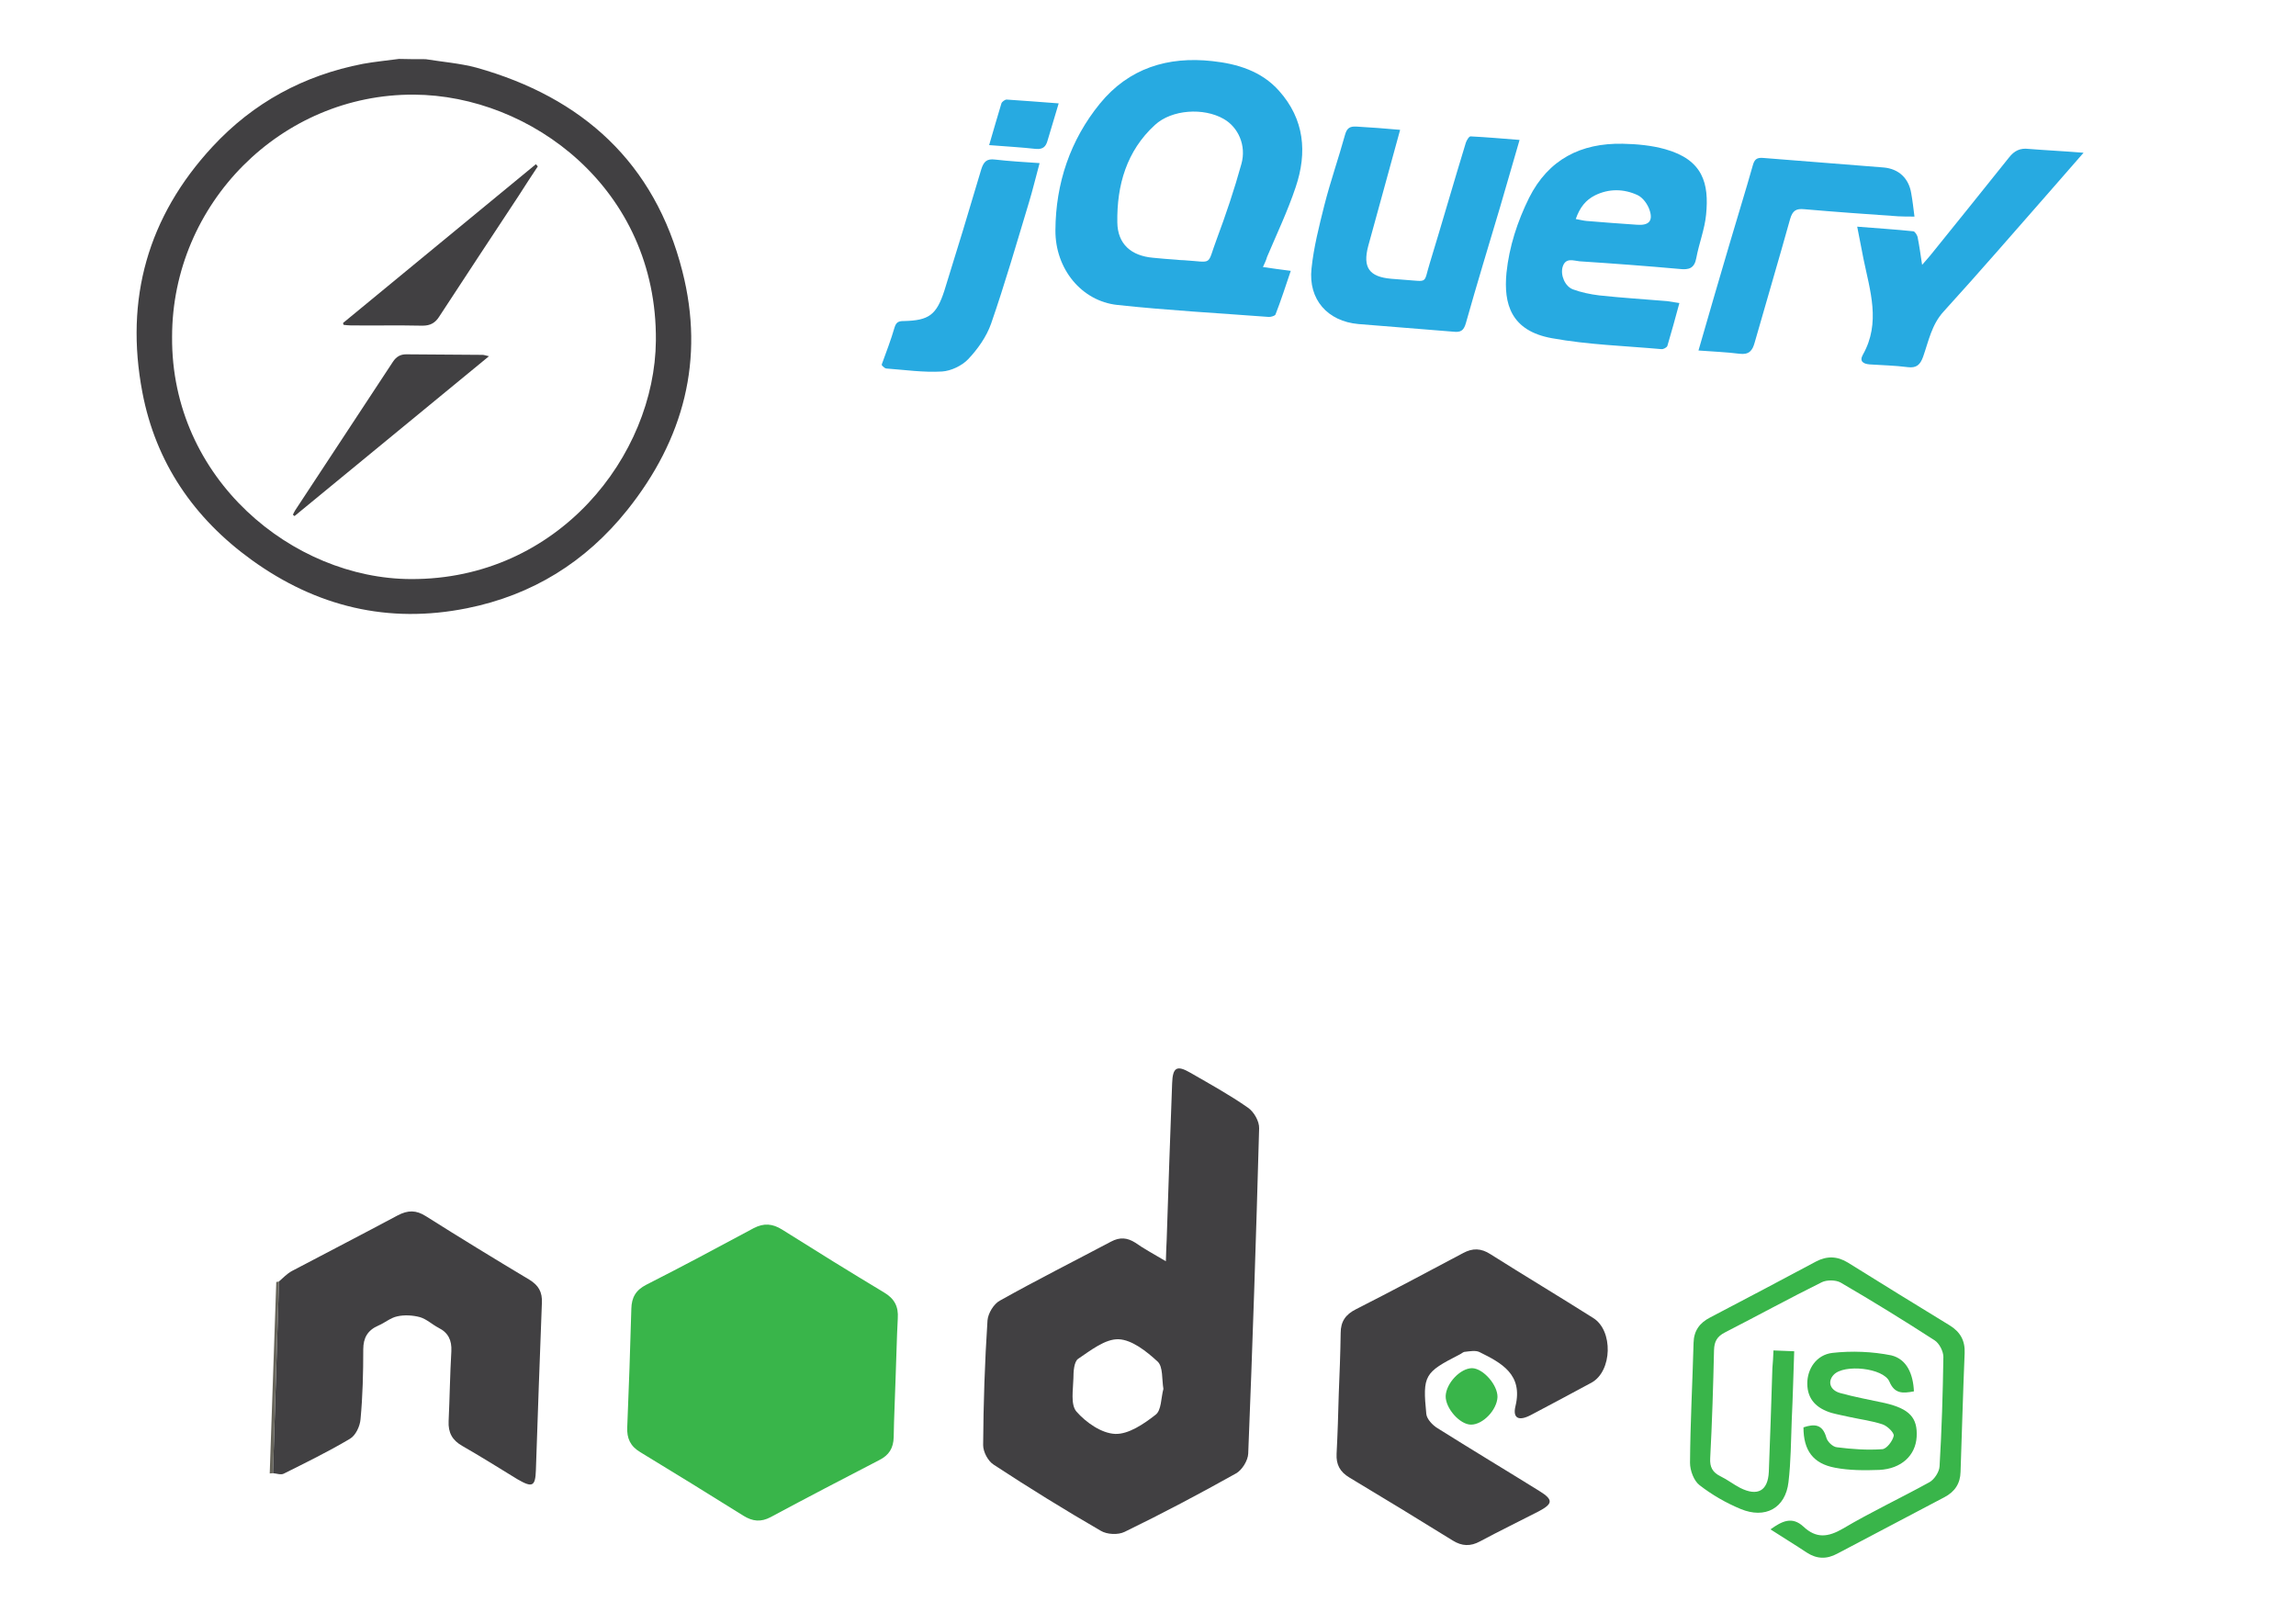 <?xml version="1.0" encoding="utf-8"?>
<!-- Generator: Adobe Illustrator 17.1.0, SVG Export Plug-In . SVG Version: 6.00 Build 0)  -->
<!DOCTYPE svg PUBLIC "-//W3C//DTD SVG 1.1//EN" "http://www.w3.org/Graphics/SVG/1.1/DTD/svg11.dtd">
<svg version="1.1" id="Layer_1" xmlns="http://www.w3.org/2000/svg" xmlns:xlink="http://www.w3.org/1999/xlink" x="0px" y="0px"
	 viewBox="0 0 841.9 595.3" enable-background="new 0 0 841.9 595.3" xml:space="preserve">
<g id="UzSHFJ.tif">
	<g>
		<path fill="#414042" d="M156.1,21.7c6.2,1,12.6,1.5,18.6,3.1c38.9,10.9,65.4,34.9,75.5,74.6c8.3,32.4,0.5,61.7-20.2,87.6
			c-15.2,19-34.8,31.2-58.8,36c-28.9,5.8-55.2-0.6-78.9-17.7c-21.2-15.3-35.2-35.7-40.1-61.5c-6.5-34.2,2-64.4,25.7-90
			c15-16.2,33.5-26.2,55.2-30.4c4.4-0.8,8.8-1.2,13.2-1.8C149.7,21.7,152.9,21.7,156.1,21.7z M63.1,123.5
			c-0.4,52.1,44.3,88.7,87.6,88.8c54,0.2,89.4-45.3,89.8-87.4c0.5-55.8-46-90-88.7-90.2C103.1,34.4,63.1,74.7,63.1,123.5z"/>
		<path fill="#414042" d="M197.2,61c-2.4,3.6-4.8,7.3-7.1,10.9c-9.7,14.7-19.4,29.4-29,44.1c-1.5,2.4-3.3,3.4-6.2,3.4
			c-8.8-0.2-17.5,0-26.3-0.1c-0.9,0-1.7-0.1-2.6-0.2c-0.1-0.2-0.2-0.5-0.2-0.7c23.6-19.4,47.1-38.8,70.7-58.2
			C196.7,60.5,197,60.7,197.2,61z"/>
		<path fill="#414042" d="M107.4,188.7c0.3-0.6,0.5-1.1,0.9-1.7c11.9-18.1,23.9-36.3,35.8-54.4c1.2-1.8,2.7-2.7,4.8-2.7
			c9.3,0.1,18.7,0.1,28,0.2c0.5,0,1.1,0.2,2.4,0.5c-24.1,19.8-47.7,39.2-71.3,58.6C107.8,189,107.6,188.9,107.4,188.7z"/>
	</g>
</g>
<g id="KvLfPn.tif">
	<g>
		<path fill="#67655B" d="M100.1,540.1c-0.4,0-0.8,0.1-1.2,0.1c0.8-23.4,1.6-46.8,2.4-70.2c0.3,0,0.7-0.1,1-0.2
			C101.5,493.2,100.8,516.6,100.1,540.1z"/>
		<path fill="#414042" d="M427.5,462.4c0.1-3.8,0.2-5.8,0.3-7.8c0.6-19.1,1.3-38.3,2-57.4c0.2-5.9,1.7-6.8,6.7-3.9
			c7.1,4.1,14.4,8.1,21.1,12.8c2.2,1.5,4.2,5,4.1,7.6c-1.1,39.7-2.4,79.5-4,119.2c-0.1,2.6-2.3,6.1-4.5,7.3
			c-13.4,7.5-27,14.7-40.8,21.4c-2.4,1.2-6.5,1-8.8-0.4c-13.3-7.7-26.4-15.8-39.2-24.2c-2.1-1.3-3.9-4.7-3.9-7.2
			c0.1-15.2,0.6-30.5,1.6-45.7c0.2-2.6,2.3-6.1,4.6-7.3c13.4-7.5,27.1-14.4,40.7-21.6c3.2-1.7,5.9-1.5,8.9,0.4
			C419.4,457.8,422.8,459.6,427.5,462.4z M426.6,509.2c-0.6-3.5-0.1-8.1-2.1-10c-4-3.7-9.4-8-14.3-8.2c-4.9-0.2-10.3,4.1-14.9,7.2
			c-1.5,1.1-1.7,4.7-1.7,7.1c-0.1,4.2-1.1,9.6,1.1,12.2c3.5,4,9.2,8,14.2,8.2c4.9,0.2,10.6-3.7,14.8-7
			C425.9,517.1,425.7,512.5,426.6,509.2z"/>
		<path fill="#39B54A" d="M328.4,505.2c-0.2,7.2-0.6,14.5-0.7,21.7c-0.1,4-1.7,6.6-5.3,8.4c-13.3,6.9-26.6,13.8-39.8,20.9
			c-3.6,1.9-6.6,1.6-10-0.5c-12.5-7.8-25.1-15.6-37.8-23.3c-3.7-2.2-5-5.1-4.8-9.2c0.6-14.5,1.1-28.9,1.5-43.4
			c0.1-4.1,1.6-6.8,5.5-8.8c13.2-6.7,26.3-13.7,39.3-20.7c3.8-2,7-1.7,10.5,0.5c12.4,7.8,24.8,15.5,37.3,23c3.9,2.3,5.4,5.2,5.1,9.6
			C328.8,490.7,328.7,498,328.4,505.2z"/>
		<path fill="#414042" d="M490.9,511c0.3-7.4,0.6-14.9,0.7-22.3c0-4.2,1.8-6.8,5.6-8.7c13.2-6.7,26.3-13.7,39.3-20.6
			c3.5-1.9,6.6-1.8,10,0.4c12.5,7.9,25.2,15.5,37.7,23.4c7.4,4.6,7,19.5-0.6,23.7c-7.4,4-14.9,8-22.3,11.9c-4.4,2.3-6.7,1.2-5.6-3.3
			c2.8-11.6-5.1-15.8-13.2-19.8c-1.4-0.7-3.5-0.3-5.3-0.1c-0.7,0-1.3,0.7-2,1c-12.9,6.6-13.6,7.6-12.2,21.8c0.2,1.9,2.3,4.1,4.1,5.2
			c12.4,7.8,24.9,15.3,37.3,23c5.2,3.2,5.1,4.7-0.2,7.5c-7.2,3.7-14.4,7.2-21.5,11c-3.5,1.9-6.6,1.8-10-0.3
			c-12.6-7.8-25.2-15.5-37.9-23.1c-3.5-2.1-4.9-4.8-4.7-8.7C490.5,525.5,490.7,518.2,490.9,511z"/>
		<path fill="#414042" d="M100.1,540.1c0.7-23.4,1.5-46.9,2.2-70.3c1.5-1.3,2.9-2.8,4.7-3.8c12.9-6.8,25.9-13.5,38.8-20.4
			c3.8-2,6.8-2,10.4,0.3c12.5,7.9,25.1,15.6,37.8,23.2c3.5,2.1,4.9,4.6,4.7,8.6c-0.8,20.4-1.5,40.8-2.2,61.3c-0.2,6-1.3,6.5-6.8,3.3
			c-6.7-4.1-13.4-8.3-20.2-12.2c-3.7-2.1-5.2-4.9-5-9.1c0.4-8.5,0.5-17.1,1-25.6c0.2-4-1.1-6.8-4.7-8.6c-2.3-1.2-4.4-3.2-6.8-3.9
			c-2.6-0.7-5.7-0.9-8.3-0.3c-2.5,0.5-4.6,2.4-7,3.4c-3.9,1.7-5.5,4.5-5.5,8.7c0,8.5-0.2,17.1-1,25.6c-0.2,2.6-1.8,6-3.9,7.2
			c-7.9,4.7-16.1,8.7-24.3,12.8C102.9,540.8,101.4,540.2,100.1,540.1z"/>
		<path fill="#39B54A" d="M650.3,495.1c2.6,0.1,4.8,0.2,7.6,0.3c-0.3,8.6-0.5,16.9-0.9,25.2c-0.3,7.6-0.3,15.3-1.2,22.8
			c-1.1,9.5-8.5,13.6-17.6,9.8c-5.3-2.2-10.5-5.2-15-8.7c-2.1-1.6-3.5-5.4-3.5-8.2c0.1-14.7,0.9-29.3,1.3-44
			c0.1-4.4,2.2-7.3,6.1-9.3c13-6.8,25.9-13.6,38.8-20.5c4-2.1,7.8-2,11.7,0.4c12.4,7.7,24.8,15.4,37.3,23c3.9,2.4,5.7,5.6,5.5,10.2
			c-0.6,14.5-1,29-1.5,43.5c-0.1,4.3-2.1,7.3-5.9,9.3c-13.1,6.9-26.2,13.8-39.3,20.7c-3.9,2.1-7.5,2-11.2-0.4
			c-4.2-2.8-8.5-5.4-13.3-8.5c4.2-3,7.9-4.9,12.1-1c4.7,4.4,9,3.9,14.5,0.7c10.3-6.1,21.2-11.2,31.7-17c1.8-1,3.6-3.8,3.7-5.8
			c0.8-13.4,1.2-26.7,1.4-40.1c0-2.1-1.5-5-3.2-6.1c-11.3-7.3-22.8-14.4-34.5-21.2c-1.8-1-5.1-1-6.9-0.1
			c-11.9,5.9-23.6,12.3-35.5,18.4c-2.9,1.5-3.9,3.3-4,6.5c-0.3,13.2-0.7,26.4-1.4,39.6c-0.2,3.3,0.9,5.2,3.7,6.6
			c2.5,1.2,4.8,3,7.3,4.3c6.4,3.2,10.2,1.1,10.5-6c0.5-12.6,0.9-25.3,1.3-37.9C650.1,499.5,650.2,497.5,650.3,495.1z"/>
		<path fill="#39B54A" d="M701.8,510.1c-4.2,0.8-7.1,0.9-9-3.6c-2.2-5-16.6-6.5-20.4-2.5c-2.3,2.4-1.5,5.6,2.3,6.7
			c5.4,1.5,11,2.5,16.5,3.7c9,2.1,12,5.4,11.6,12.4c-0.4,6.8-5.6,11.7-13.7,12.1c-5.4,0.2-11,0.2-16.2-0.8
			c-8.1-1.5-11.6-6.4-11.6-14.8c3.9-1.3,7-1.3,8.4,3.8c0.4,1.5,2.4,3.4,3.9,3.5c5.5,0.7,11.1,1.1,16.6,0.7c1.6-0.1,3.8-3,4.2-4.9
			c0.2-1.1-2.3-3.6-4.1-4.2c-3.9-1.3-8-1.8-12.1-2.7c-2.2-0.5-4.4-0.9-6.6-1.5c-5.3-1.6-8.9-4.8-8.9-10.8c0-5.3,3.3-10.5,9.2-11.2
			c7.1-0.8,14.6-0.5,21.6,0.9C699.2,498.3,701.5,503.7,701.8,510.1z"/>
		<path fill="#39B54A" d="M549.1,512.2c-0.2,4.7-5.3,10.1-9.7,10.1c-4.1,0-9.4-6-9.3-10.5c0.2-4.7,5.4-10.2,9.7-10.2
			C543.9,501.7,549.2,507.8,549.1,512.2z"/>
	</g>
</g>
<g id="_x37_K4BgK.tif">
	<g>
		<path fill="#27AAE1" d="M323.4,133.4c1.6-4.4,3.3-8.8,4.6-13.3c0.6-2,1.5-2.4,3.4-2.4c9.2-0.2,12-2.2,14.9-11.2
			c4.6-14.7,9.1-29.5,13.5-44.4c0.9-2.9,2.1-4,5.1-3.6c5.2,0.6,10.4,0.9,16.3,1.3c-1.4,5.1-2.5,9.8-3.9,14.4
			c-4.5,14.9-8.8,29.8-13.9,44.5c-1.7,4.8-4.9,9.3-8.4,13c-2.3,2.4-6.3,4.3-9.6,4.5c-6.8,0.4-13.6-0.6-20.4-1.1c-0.5,0-1-0.6-1.5-1
			C323.3,133.9,323.3,133.6,323.4,133.4z"/>
		<path fill="#27AAE1" d="M463.1,97.9c3.4,0.5,6.3,0.9,10.2,1.4c-1.9,5.6-3.6,10.9-5.6,16c-0.2,0.5-1.6,0.9-2.4,0.9
			c-18.5-1.4-37.1-2.4-55.6-4.4c-13.1-1.4-22.8-13.2-22.7-27.4c0.1-17.2,5.4-33,16.3-46.4c10.6-13,24.9-17.4,41.2-15.6
			c9.3,1,18.1,3.7,24.5,10.9c9.3,10.4,10.4,22.6,6.1,35.3c-2.9,8.7-6.9,17.1-10.5,25.6C464.3,95.3,463.8,96.4,463.1,97.9z
			 M431.2,95.2c1,0.1,1.9,0.2,2.9,0.2c11,0.7,8.3,2.2,12-7.6c3.4-9.1,6.5-18.3,9.1-27.7c1.9-6.8-1.2-13.5-6.5-16.5
			c-7.3-4.2-19-3.5-25.2,2.2c-10.4,9.5-14,22.1-13.8,35.7c0.1,8,5.1,12.3,13.1,13C425.6,94.8,428.4,95,431.2,95.2z"/>
		<path fill="#27AAE1" d="M615.8,111.1c-1.5,5.5-2.9,10.7-4.4,15.7c-0.2,0.6-1.5,1.3-2.2,1.2c-13.4-1.2-26.9-1.6-40.1-4
			c-15.1-2.7-17.8-12.6-16.7-24c1-9.6,4-18.8,8.3-27.5c7.1-14.1,19-20.1,34.3-19.8c5.2,0.1,10.6,0.6,15.6,2
			c13.9,3.9,16.1,12.6,15,23.9c-0.5,5.4-2.6,10.6-3.6,16c-0.7,3.8-2.7,4.4-6.2,4c-12.2-1.1-24.4-2-36.6-2.8c-2.2-0.2-5.1-1.5-6.2,2
			c-0.9,3,0.8,7.2,3.8,8.3c3,1.1,6.3,1.8,9.6,2.2c8.3,0.9,16.6,1.4,24.9,2.1C612.5,110.6,613.8,110.8,615.8,111.1z M577.8,80.3
			c1.7,0.3,2.8,0.6,3.9,0.7c6.2,0.5,12.4,1,18.6,1.4c4.2,0.3,5.9-1.3,4.6-5.3c-0.7-2.2-2.5-4.7-4.5-5.6c-5-2.3-10.4-2.4-15.5,0.1
			C581.5,73.3,579.3,76,577.8,80.3z"/>
		<path fill="#27AAE1" d="M513.4,47.6c-4,14.7-7.9,28.7-11.7,42.6c-2.1,7.9,0.4,11.3,8.4,12c1.7,0.1,3.4,0.3,5.1,0.4
			c8.7,0.6,6.7,1.5,9.1-6.2c4.5-14.7,8.7-29.4,13.2-44.1c0.3-0.9,1.2-2.4,1.8-2.3c5.8,0.3,11.6,0.8,17.9,1.3
			c-2.5,8.5-4.8,16.7-7.2,24.8c-4.2,14.1-8.5,28.2-12.5,42.4c-0.8,2.8-2,3.4-4.6,3.1c-11.6-1-23.2-1.8-34.8-2.8
			c-11.3-1-18.4-9-17.2-20.3c0.8-7.8,2.8-15.6,4.7-23.2c2.2-8.7,5.2-17.2,7.6-25.9c0.7-2.5,1.8-3.1,4.1-3
			C502.6,46.7,507.9,47.1,513.4,47.6z"/>
		<path fill="#27AAE1" d="M764,56c-4.6,5.3-8.5,9.7-12.4,14.2c-12.9,14.7-25.7,29.5-38.9,44c-4.4,4.8-5.5,10.8-7.5,16.5
			c-1.1,3.1-2.5,4.3-5.7,3.9c-4.6-0.6-9.3-0.7-13.9-1c-2.4-0.2-3.9-1.1-2.5-3.6c6.6-11.7,2.6-23.4,0.2-35.1
			c-0.7-3.5-1.4-7.1-2.3-11.8c7.3,0.6,14,1,20.6,1.7c0.6,0.1,1.5,1.5,1.6,2.4c0.6,3,1,6,1.6,9.9c1.4-1.6,2.3-2.6,3.2-3.7
			c9.6-11.9,19.2-23.8,28.7-35.7c1.9-2.4,4-3.5,7.2-3.1C750.2,55.1,756.6,55.4,764,56z"/>
		<path fill="#27AAE1" d="M622.8,128.5c3.9-13.5,7.6-26.3,11.4-39.1c2.8-9.6,5.8-19.1,8.5-28.7c0.6-2.2,1.4-3,3.8-2.8
			c14.7,1.2,29.5,2.3,44.2,3.5c5.6,0.5,9.2,4,10.1,9.4c0.5,2.7,0.8,5.5,1.2,8.6c-2.4,0-4.2,0-6-0.1c-11.5-0.8-22.9-1.6-34.4-2.6
			c-3-0.3-4.3,0.5-5.2,3.6c-4.2,15.1-8.7,30.2-13,45.3c-0.8,2.9-2,4.5-5.5,4.1C633.2,129.1,628.2,128.9,622.8,128.5z"/>
		<path fill="#27AAE1" d="M388.2,37.9c-1.5,5.1-2.8,9.3-4.1,13.7c-0.6,2.1-1.6,3.2-4.2,3c-5.4-0.6-10.9-0.9-17.2-1.4
			c1.6-5.4,3-10.4,4.5-15.3c0.2-0.6,1.3-1.4,1.9-1.4C375.3,36.9,381.5,37.4,388.2,37.9z"/>
	</g>
</g>
</svg>

